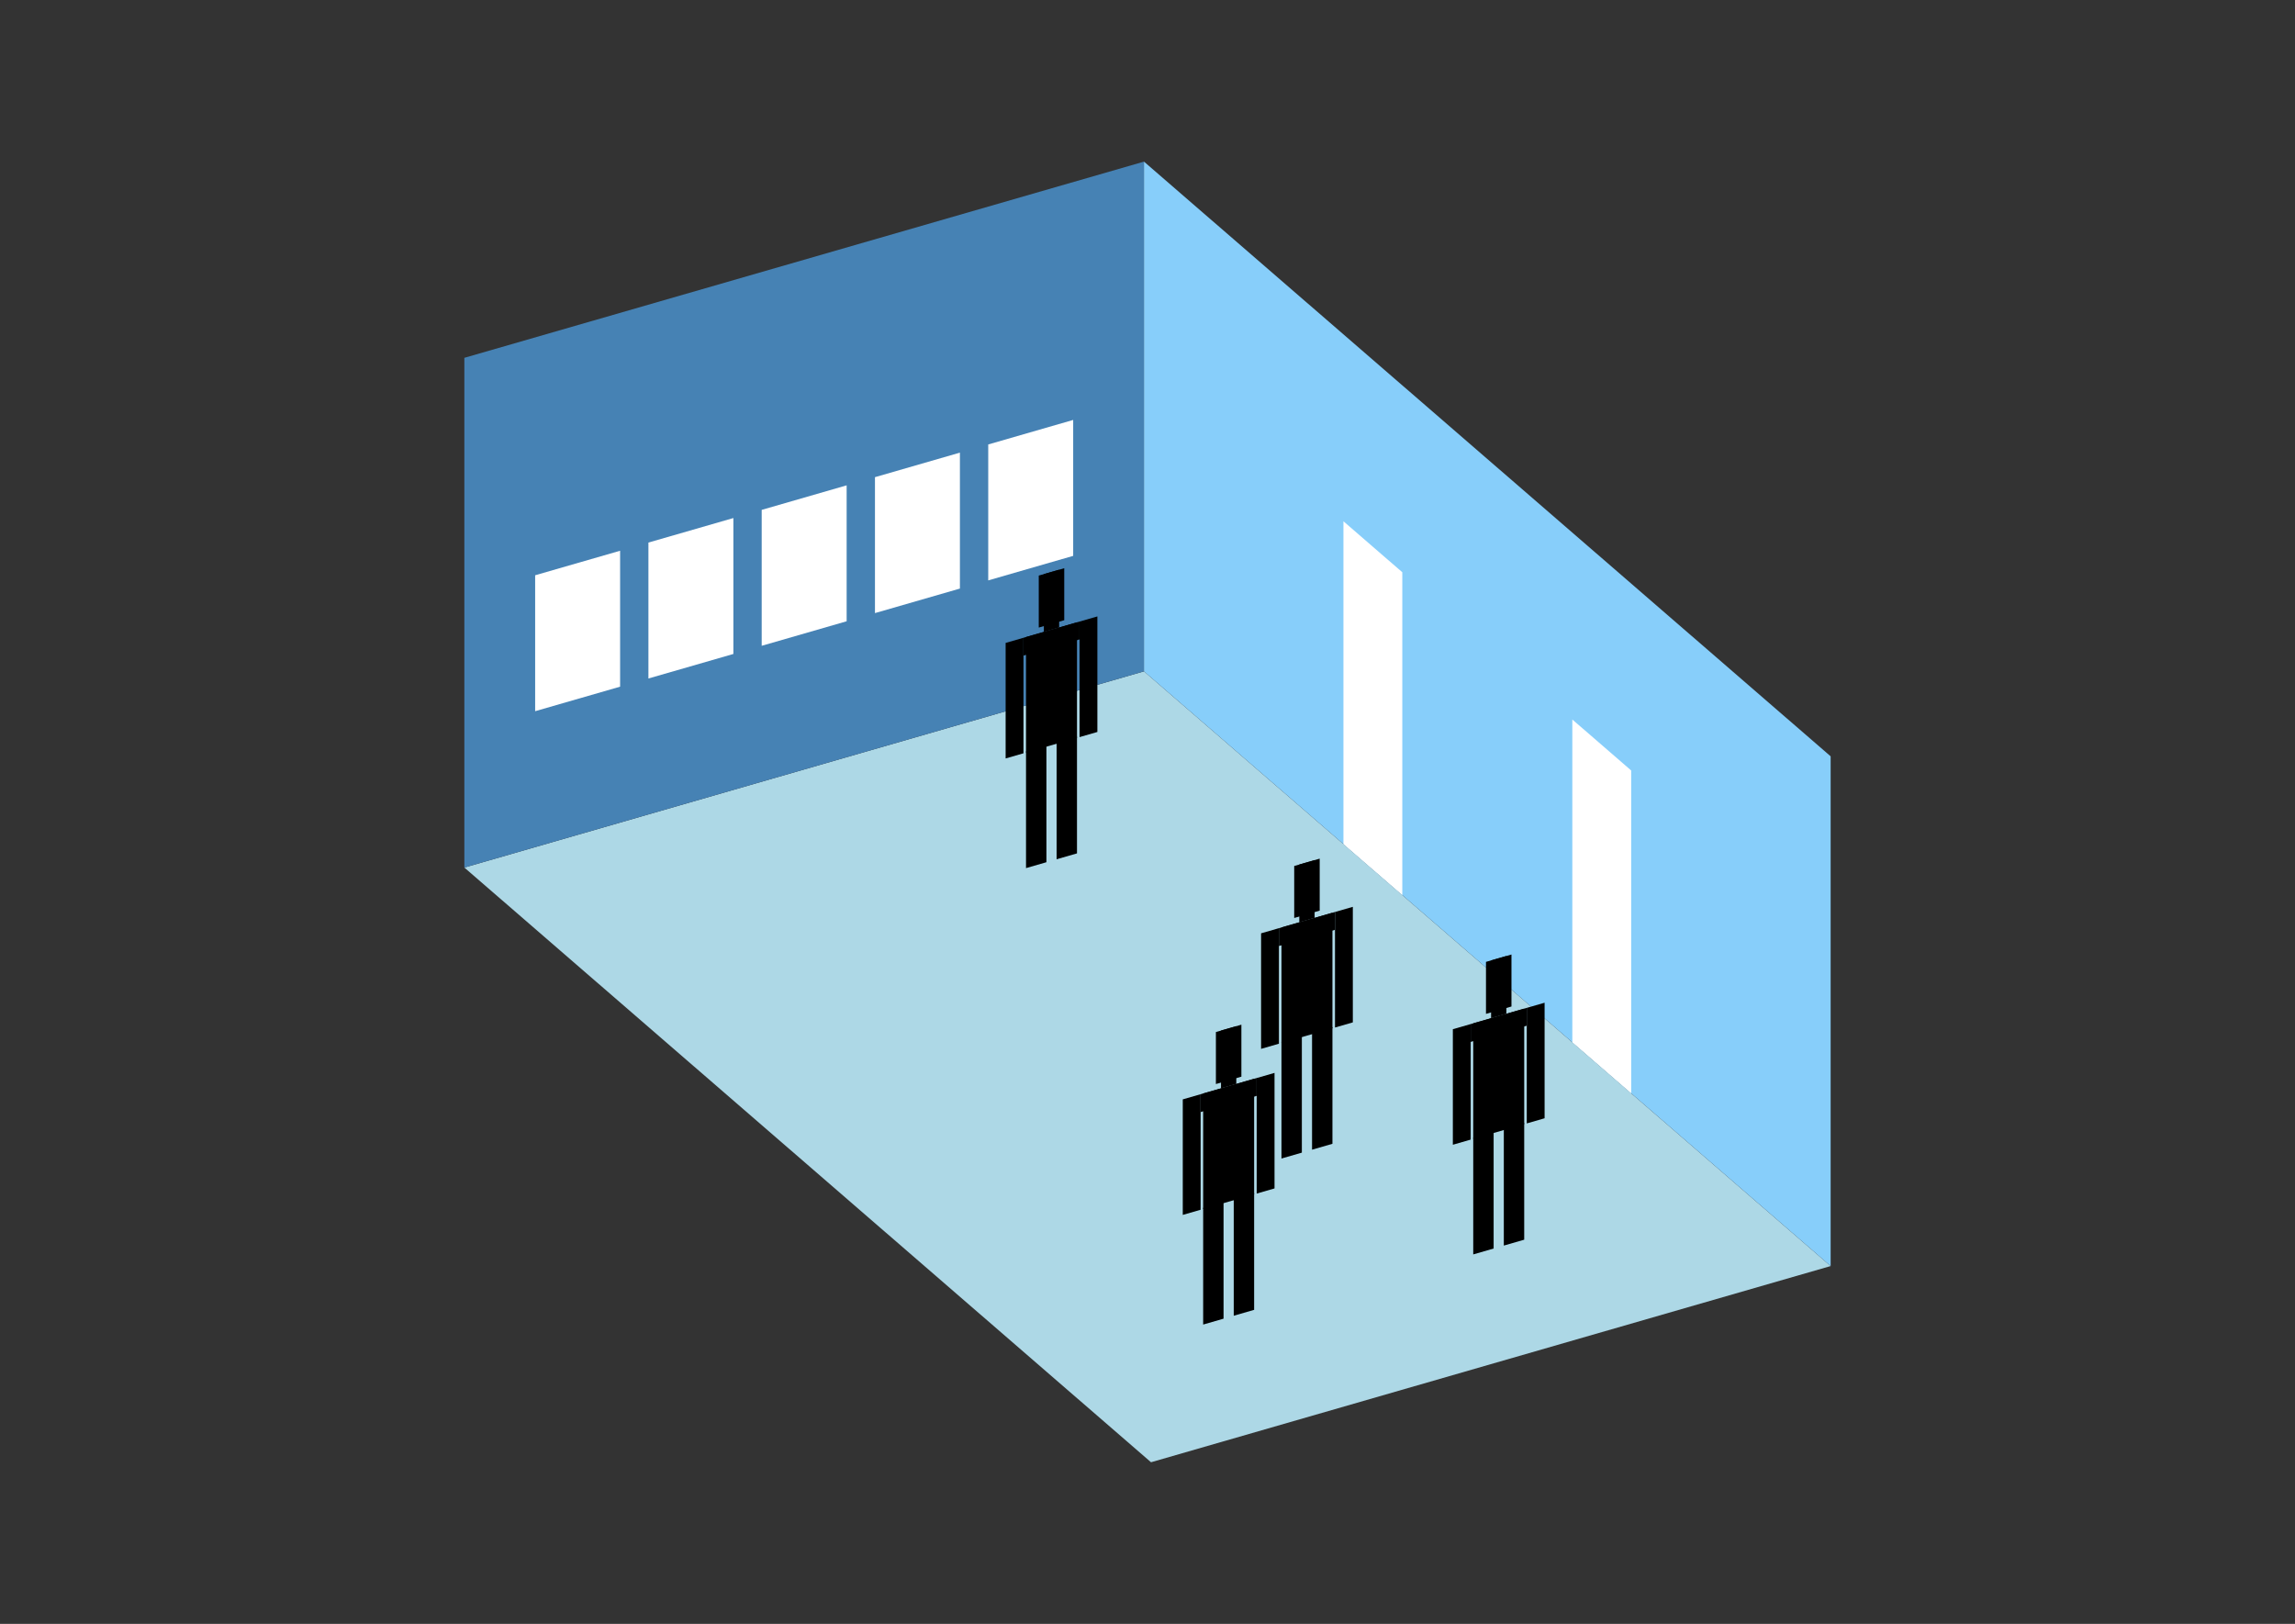 <?xml version="1.0" encoding="UTF-8"?>
<svg
  xmlns="http://www.w3.org/2000/svg"
  width="848"
  height="600"
  style="background-color:white"
>
  <rect width="100%" height="100%" fill="#333333" stroke="none"/>
  <polygon fill="lightblue" points="425.301,540.281 171.579,320.551 422.699,248.059 676.421,467.789" />
  <polygon fill="steelblue" points="171.579,320.551 171.579,132.211 422.699,59.719 422.699,248.059" />
  <polygon fill="lightskyblue" points="676.421,467.789 676.421,279.449 422.699,59.719 422.699,248.059" />
  <polygon fill="white" points="518.147,330.719 518.147,211.437 496.399,192.603 496.399,311.885" />
  <polygon fill="white" points="602.721,403.963 602.721,284.681 580.973,265.847 580.973,385.129" />
  <polygon fill="white" points="197.737,262.776 197.737,212.552 229.127,203.49 229.127,253.714" />
  <polygon fill="white" points="239.591,250.694 239.591,200.47 270.981,191.408 270.981,241.632" />
  <polygon fill="white" points="281.444,238.612 281.444,188.388 312.834,179.326 312.834,229.55" />
  <polygon fill="white" points="323.297,226.53 323.297,176.306 354.687,167.244 354.687,217.468" />
  <polygon fill="white" points="365.151,214.448 365.151,164.224 396.541,155.162 396.541,205.386" />
  <polygon fill="hsl(324.0,50.0%,73.075%)" points="379.113,320.752 379.113,277.634 386.647,275.46 386.647,318.577" />
  <polygon fill="hsl(324.0,50.0%,73.075%)" points="397.947,315.315 397.947,272.197 390.414,274.372 390.414,317.489" />
  <polygon fill="hsl(324.0,50.0%,73.075%)" points="371.58,280.236 371.58,237.546 378.172,235.643 378.172,278.333" />
  <polygon fill="hsl(324.0,50.0%,73.075%)" points="398.889,272.353 398.889,229.662 405.481,227.759 405.481,270.45" />
  <polygon fill="hsl(324.0,50.0%,73.075%)" points="378.172,242.235 378.172,235.643 398.889,229.662 398.889,236.254" />
  <polygon fill="hsl(324.0,50.0%,73.075%)" points="379.113,278.061 379.113,235.371 397.947,229.934 397.947,272.624" />
  <polygon fill="hsl(324.0,50.0%,73.075%)" points="383.822,231.877 383.822,212.667 393.239,209.948 393.239,229.159" />
  <polygon fill="hsl(324.0,50.0%,73.075%)" points="385.705,233.468 385.705,212.123 391.356,210.492 391.356,231.837" />
  <polygon fill="hsl(324.0,50.0%,50.111%)" points="473.501,428.056 473.501,384.939 481.035,382.764 481.035,425.881" />
  <polygon fill="hsl(324.0,50.0%,50.111%)" points="492.335,422.619 492.335,379.502 484.802,381.677 484.802,424.794" />
  <polygon fill="hsl(324.0,50.0%,50.111%)" points="465.968,387.54 465.968,344.85 472.56,342.947 472.56,385.637" />
  <polygon fill="hsl(324.0,50.0%,50.111%)" points="493.277,379.657 493.277,336.967 499.869,335.064 499.869,377.754" />
  <polygon fill="hsl(324.0,50.0%,50.111%)" points="472.56,349.539 472.56,342.947 493.277,336.967 493.277,343.558" />
  <polygon fill="hsl(324.0,50.0%,50.111%)" points="473.501,385.366 473.501,342.675 492.335,337.238 492.335,379.929" />
  <polygon fill="hsl(324.0,50.0%,50.111%)" points="478.21,339.182 478.21,319.971 487.627,317.252 487.627,336.463" />
  <polygon fill="hsl(324.0,50.0%,50.111%)" points="480.093,340.772 480.093,319.427 485.744,317.796 485.744,339.141" />
  <polygon fill="hsl(324.0,50.0%,41.066%)" points="444.567,489.407 444.567,446.29 452.101,444.115 452.101,487.232" />
  <polygon fill="hsl(324.0,50.0%,41.066%)" points="463.401,483.97 463.401,440.853 455.868,443.028 455.868,486.145" />
  <polygon fill="hsl(324.0,50.0%,41.066%)" points="437.034,448.892 437.034,406.201 443.626,404.298 443.626,446.989" />
  <polygon fill="hsl(324.0,50.0%,41.066%)" points="464.343,441.008 464.343,398.318 470.935,396.415 470.935,439.105" />
  <polygon fill="hsl(324.0,50.0%,41.066%)" points="443.626,410.89 443.626,404.298 464.343,398.318 464.343,404.91" />
  <polygon fill="hsl(324.0,50.0%,41.066%)" points="444.567,446.717 444.567,404.026 463.401,398.59 463.401,441.28" />
  <polygon fill="hsl(324.0,50.0%,41.066%)" points="449.276,400.533 449.276,381.322 458.693,378.604 458.693,397.814" />
  <polygon fill="hsl(324.0,50.0%,41.066%)" points="451.159,402.124 451.159,380.778 456.81,379.147 456.81,400.492" />
  <polygon fill="hsl(324.0,50.0%,40.574%)" points="544.36,463.485 544.36,420.368 551.894,418.193 551.894,461.31" />
  <polygon fill="hsl(324.0,50.0%,40.574%)" points="563.194,458.048 563.194,414.931 555.661,417.106 555.661,460.223" />
  <polygon fill="hsl(324.0,50.0%,40.574%)" points="536.827,422.969 536.827,380.279 543.419,378.376 543.419,421.067" />
  <polygon fill="hsl(324.0,50.0%,40.574%)" points="564.136,415.086 564.136,372.396 570.728,370.493 570.728,413.183" />
  <polygon fill="hsl(324.0,50.0%,40.574%)" points="543.419,384.968 543.419,378.376 564.136,372.396 564.136,378.987" />
  <polygon fill="hsl(324.0,50.0%,40.574%)" points="544.36,420.795 544.36,378.104 563.194,372.667 563.194,415.358" />
  <polygon fill="hsl(324.0,50.0%,40.574%)" points="549.069,374.611 549.069,355.4 558.486,352.681 558.486,371.892" />
  <polygon fill="hsl(324.0,50.0%,40.574%)" points="550.952,376.201 550.952,354.856 556.602,353.225 556.602,374.57" />
</svg>

